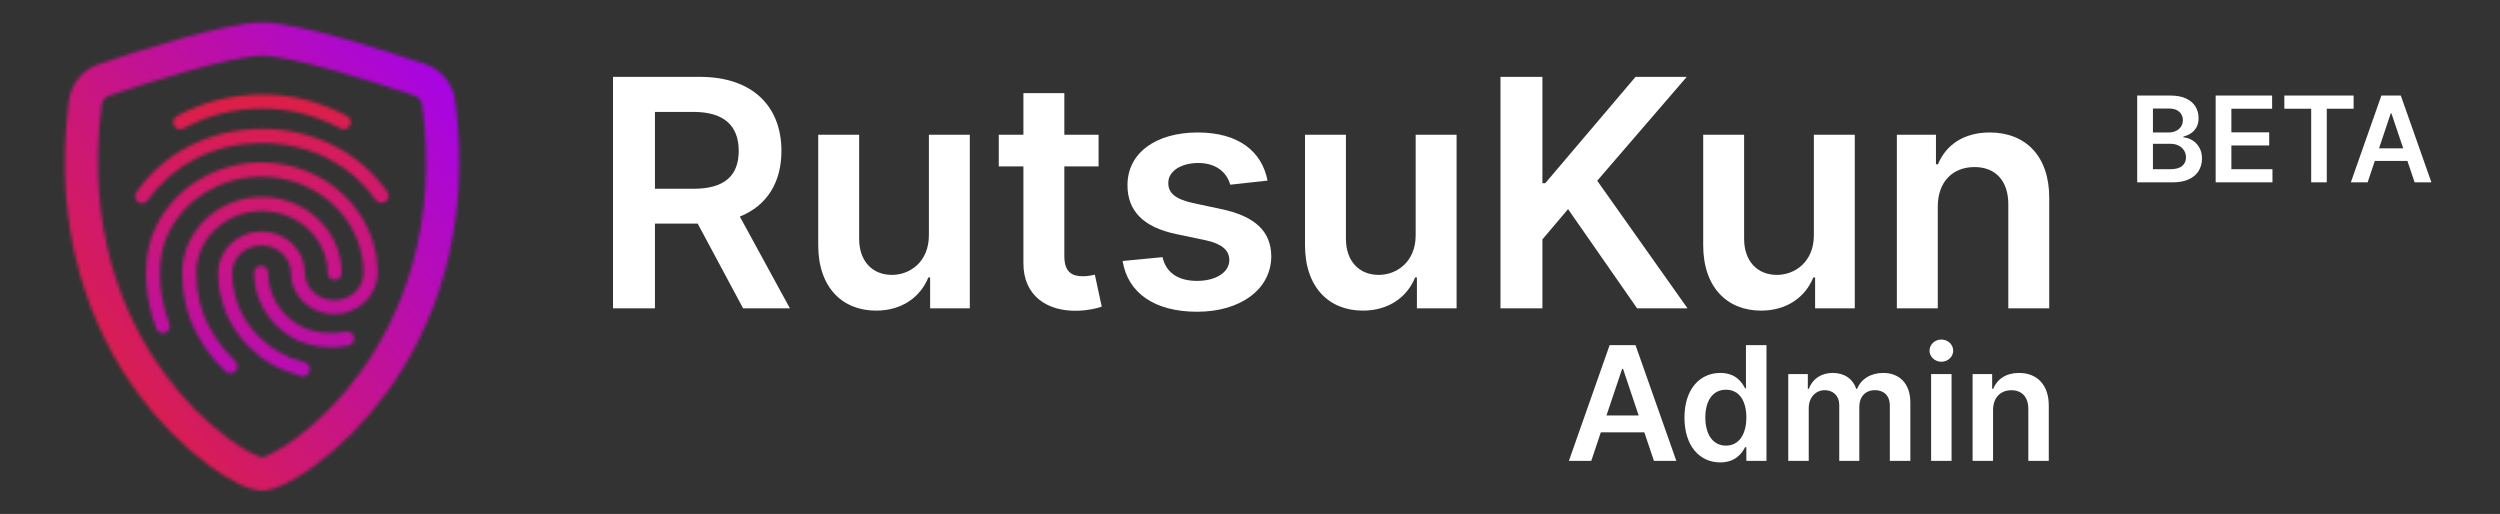<svg width="754" height="155" viewBox="0 0 754 155" fill="none" xmlns="http://www.w3.org/2000/svg">
<rect x="0" y="0" width="754" height="155" fill="#333333" stroke="none"/>
<path d="M644.582 55V28.818H654.605C656.497 28.818 658.07 29.116 659.322 29.713C660.584 30.301 661.526 31.107 662.148 32.129C662.778 33.152 663.094 34.311 663.094 35.606C663.094 36.672 662.889 37.584 662.48 38.342C662.071 39.092 661.521 39.702 660.831 40.17C660.141 40.639 659.369 40.976 658.517 41.18V41.436C659.446 41.487 660.337 41.773 661.189 42.293C662.05 42.804 662.753 43.528 663.298 44.466C663.844 45.403 664.117 46.537 664.117 47.867C664.117 49.222 663.788 50.44 663.132 51.523C662.476 52.597 661.487 53.445 660.166 54.067C658.845 54.689 657.183 55 655.18 55H644.582ZM649.325 51.037H654.426C656.148 51.037 657.388 50.709 658.146 50.053C658.913 49.388 659.297 48.535 659.297 47.496C659.297 46.72 659.105 46.021 658.722 45.399C658.338 44.769 657.793 44.274 657.085 43.916C656.378 43.55 655.534 43.367 654.554 43.367H649.325V51.037ZM649.325 39.953H654.017C654.835 39.953 655.572 39.804 656.229 39.506C656.885 39.199 657.401 38.769 657.776 38.215C658.159 37.652 658.351 36.987 658.351 36.22C658.351 35.206 657.993 34.371 657.277 33.715C656.57 33.058 655.517 32.73 654.119 32.73H649.325V39.953ZM668.243 55V28.818H685.271V32.794H672.985V39.902H684.389V43.878H672.985V51.024H685.373V55H668.243ZM688.959 32.794V28.818H709.848V32.794H701.756V55H697.052V32.794H688.959ZM714.074 55H709.011L718.228 28.818H724.083L733.314 55H728.251L721.258 34.188H721.054L714.074 55ZM714.24 44.734H728.047V48.544H714.24V44.734Z" fill="white"/>
<path d="M479.926 139L482.807 130.392H495.932L498.83 139H505.58L493.273 104.091H485.466L473.176 139H479.926ZM484.511 125.312L489.233 111.25H489.506L494.227 125.312H484.511ZM518.824 139.46C523.324 139.46 525.352 136.784 526.324 134.875H526.699V139H532.767V104.091H526.58V117.148H526.324C525.386 115.256 523.46 112.477 518.841 112.477C512.79 112.477 508.034 117.216 508.034 125.943C508.034 134.568 512.653 139.46 518.824 139.46ZM520.545 134.398C516.472 134.398 514.324 130.818 514.324 125.909C514.324 121.034 516.438 117.54 520.545 117.54C524.517 117.54 526.699 120.83 526.699 125.909C526.699 130.989 524.483 134.398 520.545 134.398ZM539.342 139H545.513V123.08C545.513 119.858 547.661 117.676 550.32 117.676C552.928 117.676 554.717 119.432 554.717 122.125V139H560.768V122.67C560.768 119.722 562.524 117.676 565.507 117.676C567.996 117.676 569.973 119.142 569.973 122.381V139H576.161V121.426C576.161 115.58 572.786 112.477 567.979 112.477C564.178 112.477 561.28 114.352 560.121 117.267H559.848C558.842 114.301 556.303 112.477 552.774 112.477C549.263 112.477 546.638 114.284 545.547 117.267H545.24V112.818H539.342V139ZM582.42 139H588.591V112.818H582.42V139ZM585.523 109.102C587.483 109.102 589.085 107.602 589.085 105.761C589.085 103.903 587.483 102.403 585.523 102.403C583.545 102.403 581.943 103.903 581.943 105.761C581.943 107.602 583.545 109.102 585.523 109.102ZM601.107 123.659C601.107 119.875 603.391 117.693 606.646 117.693C609.834 117.693 611.743 119.79 611.743 123.284V139H617.913V122.33C617.93 116.057 614.351 112.477 608.947 112.477C605.027 112.477 602.334 114.352 601.141 117.267H600.834V112.818H594.936V139H601.107V123.659Z" fill="white"/>
<path d="M184.886 93H197.534V67.432H210.421L224.125 93H238.239L223.136 65.318C231.352 62.011 235.682 54.989 235.682 45.511C235.682 32.182 227.091 23.182 211.068 23.182H184.886V93ZM197.534 56.932V33.75H209.125C218.568 33.75 222.796 38.08 222.796 45.511C222.796 52.943 218.568 56.932 209.193 56.932H197.534ZM280.153 70.977C280.153 78.954 274.46 82.909 269.006 82.909C263.074 82.909 259.119 78.716 259.119 72.068V40.636H246.778V73.977C246.778 86.557 253.938 93.682 264.233 93.682C272.074 93.682 277.597 89.557 279.983 83.693H280.528V93H292.494V40.636H280.153V70.977ZM331.332 40.636H321.003V28.091H308.662V40.636H301.23V50.182H308.662V79.296C308.594 89.148 315.753 93.989 325.026 93.716C328.537 93.614 330.957 92.932 332.287 92.489L330.207 82.841C329.526 83.011 328.128 83.318 326.594 83.318C323.492 83.318 321.003 82.227 321.003 77.25V50.182H331.332V40.636ZM382.29 54.477C380.585 45.614 373.494 39.955 361.222 39.955C348.608 39.955 340.017 46.159 340.051 55.841C340.017 63.477 344.722 68.523 354.778 70.602L363.71 72.477C368.517 73.534 370.767 75.477 370.767 78.443C370.767 82.023 366.881 84.716 361.017 84.716C355.358 84.716 351.676 82.261 350.619 77.557L338.585 78.716C340.119 88.329 348.199 94.023 361.051 94.023C374.142 94.023 383.381 87.239 383.415 77.318C383.381 69.852 378.574 65.284 368.688 63.136L359.756 61.227C354.438 60.034 352.324 58.193 352.358 55.159C352.324 51.614 356.244 49.159 361.392 49.159C367.085 49.159 370.085 52.261 371.04 55.705L382.29 54.477ZM426.966 70.977C426.966 78.954 421.273 82.909 415.818 82.909C409.886 82.909 405.932 78.716 405.932 72.068V40.636H393.591V73.977C393.591 86.557 400.75 93.682 411.046 93.682C418.886 93.682 424.409 89.557 426.796 83.693H427.341V93H439.307V40.636H426.966V70.977ZM452.543 93H465.19V72.204L472.929 63.068L493.759 93H508.963L481.724 54.511L508.724 23.182H493.281L466.043 55.261H465.19V23.182H452.543V93ZM547.06 70.977C547.06 78.954 541.367 82.909 535.912 82.909C529.98 82.909 526.026 78.716 526.026 72.068V40.636H513.685V73.977C513.685 86.557 520.844 93.682 531.139 93.682C538.98 93.682 544.503 89.557 546.889 83.693H547.435V93H559.401V40.636H547.06V70.977ZM584.432 62.318C584.432 54.75 589 50.386 595.511 50.386C601.886 50.386 605.705 54.58 605.705 61.568V93H618.046V59.659C618.08 47.114 610.921 39.955 600.114 39.955C592.273 39.955 586.886 43.705 584.5 49.534H583.886V40.636H572.091V93H584.432V62.318Z" fill="white"/>
<mask id="mask0_9_16" style="mask-type:alpha" maskUnits="userSpaceOnUse" x="28" y="20" width="102" height="102">
<path d="M103.692 38.998C103.352 38.998 103.012 38.913 102.715 38.742C94.555 34.535 87.5 32.75 79.043 32.75C70.627 32.75 62.638 34.748 55.37 38.742C54.35 39.295 53.075 38.913 52.48 37.892C51.928 36.873 52.31 35.555 53.33 35.002C61.235 30.71 69.905 28.5 79.043 28.5C88.095 28.5 96 30.497 104.67 34.96C105.732 35.513 106.115 36.788 105.562 37.807C105.18 38.572 104.457 38.998 103.692 38.998ZM42.875 61.31C42.45 61.31 42.025 61.182 41.642 60.928C40.665 60.248 40.453 58.93 41.133 57.953C45.34 52.002 50.695 47.328 57.07 44.055C70.415 37.17 87.5 37.127 100.887 44.013C107.262 47.285 112.617 51.917 116.825 57.825C117.505 58.76 117.292 60.12 116.315 60.8C115.338 61.48 114.02 61.267 113.34 60.29C109.515 54.935 104.67 50.727 98.933 47.795C86.735 41.547 71.138 41.547 58.983 47.837C53.203 50.812 48.358 55.062 44.532 60.417C44.193 61.013 43.555 61.31 42.875 61.31ZM69.438 112.608C68.885 112.608 68.332 112.395 67.95 111.97C64.252 108.272 62.255 105.893 59.407 100.75C56.475 95.522 54.945 89.147 54.945 82.305C54.945 69.683 65.74 59.398 79 59.398C92.26 59.398 103.055 69.683 103.055 82.305C103.055 83.495 102.12 84.43 100.93 84.43C99.74 84.43 98.805 83.495 98.805 82.305C98.805 72.02 89.922 63.648 79 63.648C68.078 63.648 59.195 72.02 59.195 82.305C59.195 88.425 60.555 94.078 63.148 98.668C65.868 103.555 67.737 105.638 71.01 108.952C71.817 109.802 71.817 111.12 71.01 111.97C70.543 112.395 69.99 112.608 69.438 112.608ZM99.91 104.745C94.853 104.745 90.39 103.47 86.735 100.962C80.403 96.67 76.62 89.7 76.62 82.305C76.62 81.115 77.555 80.18 78.745 80.18C79.935 80.18 80.87 81.115 80.87 82.305C80.87 88.297 83.93 93.95 89.115 97.435C92.132 99.475 95.66 100.452 99.91 100.452C100.93 100.452 102.63 100.325 104.33 100.027C105.477 99.815 106.582 100.58 106.795 101.77C107.007 102.917 106.242 104.022 105.052 104.235C102.63 104.702 100.505 104.745 99.91 104.745ZM91.368 113.5C91.198 113.5 90.985 113.457 90.815 113.415C84.058 111.545 79.638 109.037 75.005 104.49C69.055 98.582 65.782 90.72 65.782 82.305C65.782 75.42 71.647 69.81 78.873 69.81C86.097 69.81 91.963 75.42 91.963 82.305C91.963 86.853 95.915 90.55 100.802 90.55C105.69 90.55 109.642 86.853 109.642 82.305C109.642 66.282 95.83 53.278 78.83 53.278C66.76 53.278 55.71 59.992 50.737 70.405C49.08 73.847 48.23 77.885 48.23 82.305C48.23 85.62 48.528 90.847 51.078 97.647C51.502 98.752 50.95 99.985 49.845 100.368C48.74 100.792 47.508 100.198 47.125 99.135C45.042 93.567 44.023 88.043 44.023 82.305C44.023 77.205 45 72.573 46.913 68.535C52.565 56.678 65.103 48.985 78.83 48.985C98.168 48.985 113.892 63.903 113.892 82.263C113.892 89.147 108.027 94.757 100.802 94.757C93.578 94.757 87.713 89.147 87.713 82.263C87.713 77.715 83.76 74.017 78.873 74.017C73.985 74.017 70.032 77.715 70.032 82.263C70.032 89.53 72.838 96.33 77.98 101.43C82.017 105.425 85.885 107.635 91.877 109.293C93.025 109.59 93.662 110.78 93.365 111.885C93.153 112.863 92.26 113.5 91.368 113.5Z" fill="black"/>
</mask>
<g mask="url(#mask0_9_16)">
<rect x="3.05176e-05" width="149" height="155" fill="url(#paint0_linear_9_16)"/>
</g>
<mask id="mask1_9_16" style="mask-type:alpha" maskUnits="userSpaceOnUse" x="19" y="6" width="120" height="143">
<path d="M55.493 16.551L55.501 16.549C64.84 13.911 73.968 11.793 79.021 11.793C84.074 11.793 93.192 13.917 102.538 16.539C110.687 18.869 118.781 21.403 126.813 24.139C128.23 24.627 129.513 25.529 130.5 26.77C131.489 28.014 132.135 29.542 132.342 31.183L132.344 31.194C137.229 69.317 125.905 97.339 112.33 115.788L112.324 115.797L112.318 115.805C106.563 123.695 99.707 130.636 91.981 136.399L91.979 136.4C89.407 138.32 86.685 140.008 83.842 141.446C81.553 142.56 79.9 143.043 79.021 143.043C78.138 143.043 76.463 142.554 74.177 141.434L74.173 141.432C71.909 140.326 69.127 138.65 66.048 136.389C58.328 130.627 51.476 123.69 45.725 115.805L45.718 115.796L45.712 115.788C32.138 97.339 20.814 69.317 25.699 31.194L25.7 31.185C25.907 29.545 26.554 28.018 27.543 26.776C28.529 25.537 29.811 24.636 31.227 24.149C36.785 22.262 46.192 19.163 55.493 16.551Z" stroke="white" stroke-width="10"/>
</mask>
<g mask="url(#mask1_9_16)">
<rect x="41.127" y="202.376" width="167.287" height="183" transform="rotate(-123.911 41.127 202.376)" fill="url(#paint1_linear_9_16)"/>
</g>
<defs>
<linearGradient id="paint0_linear_9_16" x1="56.401" y1="4.287" x2="60.81" y2="172.752" gradientUnits="userSpaceOnUse">
<stop stop-color="#E82525"/>
<stop offset="1" stop-color="#9E00FF"/>
</linearGradient>
<linearGradient id="paint1_linear_9_16" x1="104.45" y1="207.438" x2="109.924" y2="406.32" gradientUnits="userSpaceOnUse">
<stop stop-color="#E82525"/>
<stop offset="1" stop-color="#9E00FF"/>
</linearGradient>
</defs>
</svg>
